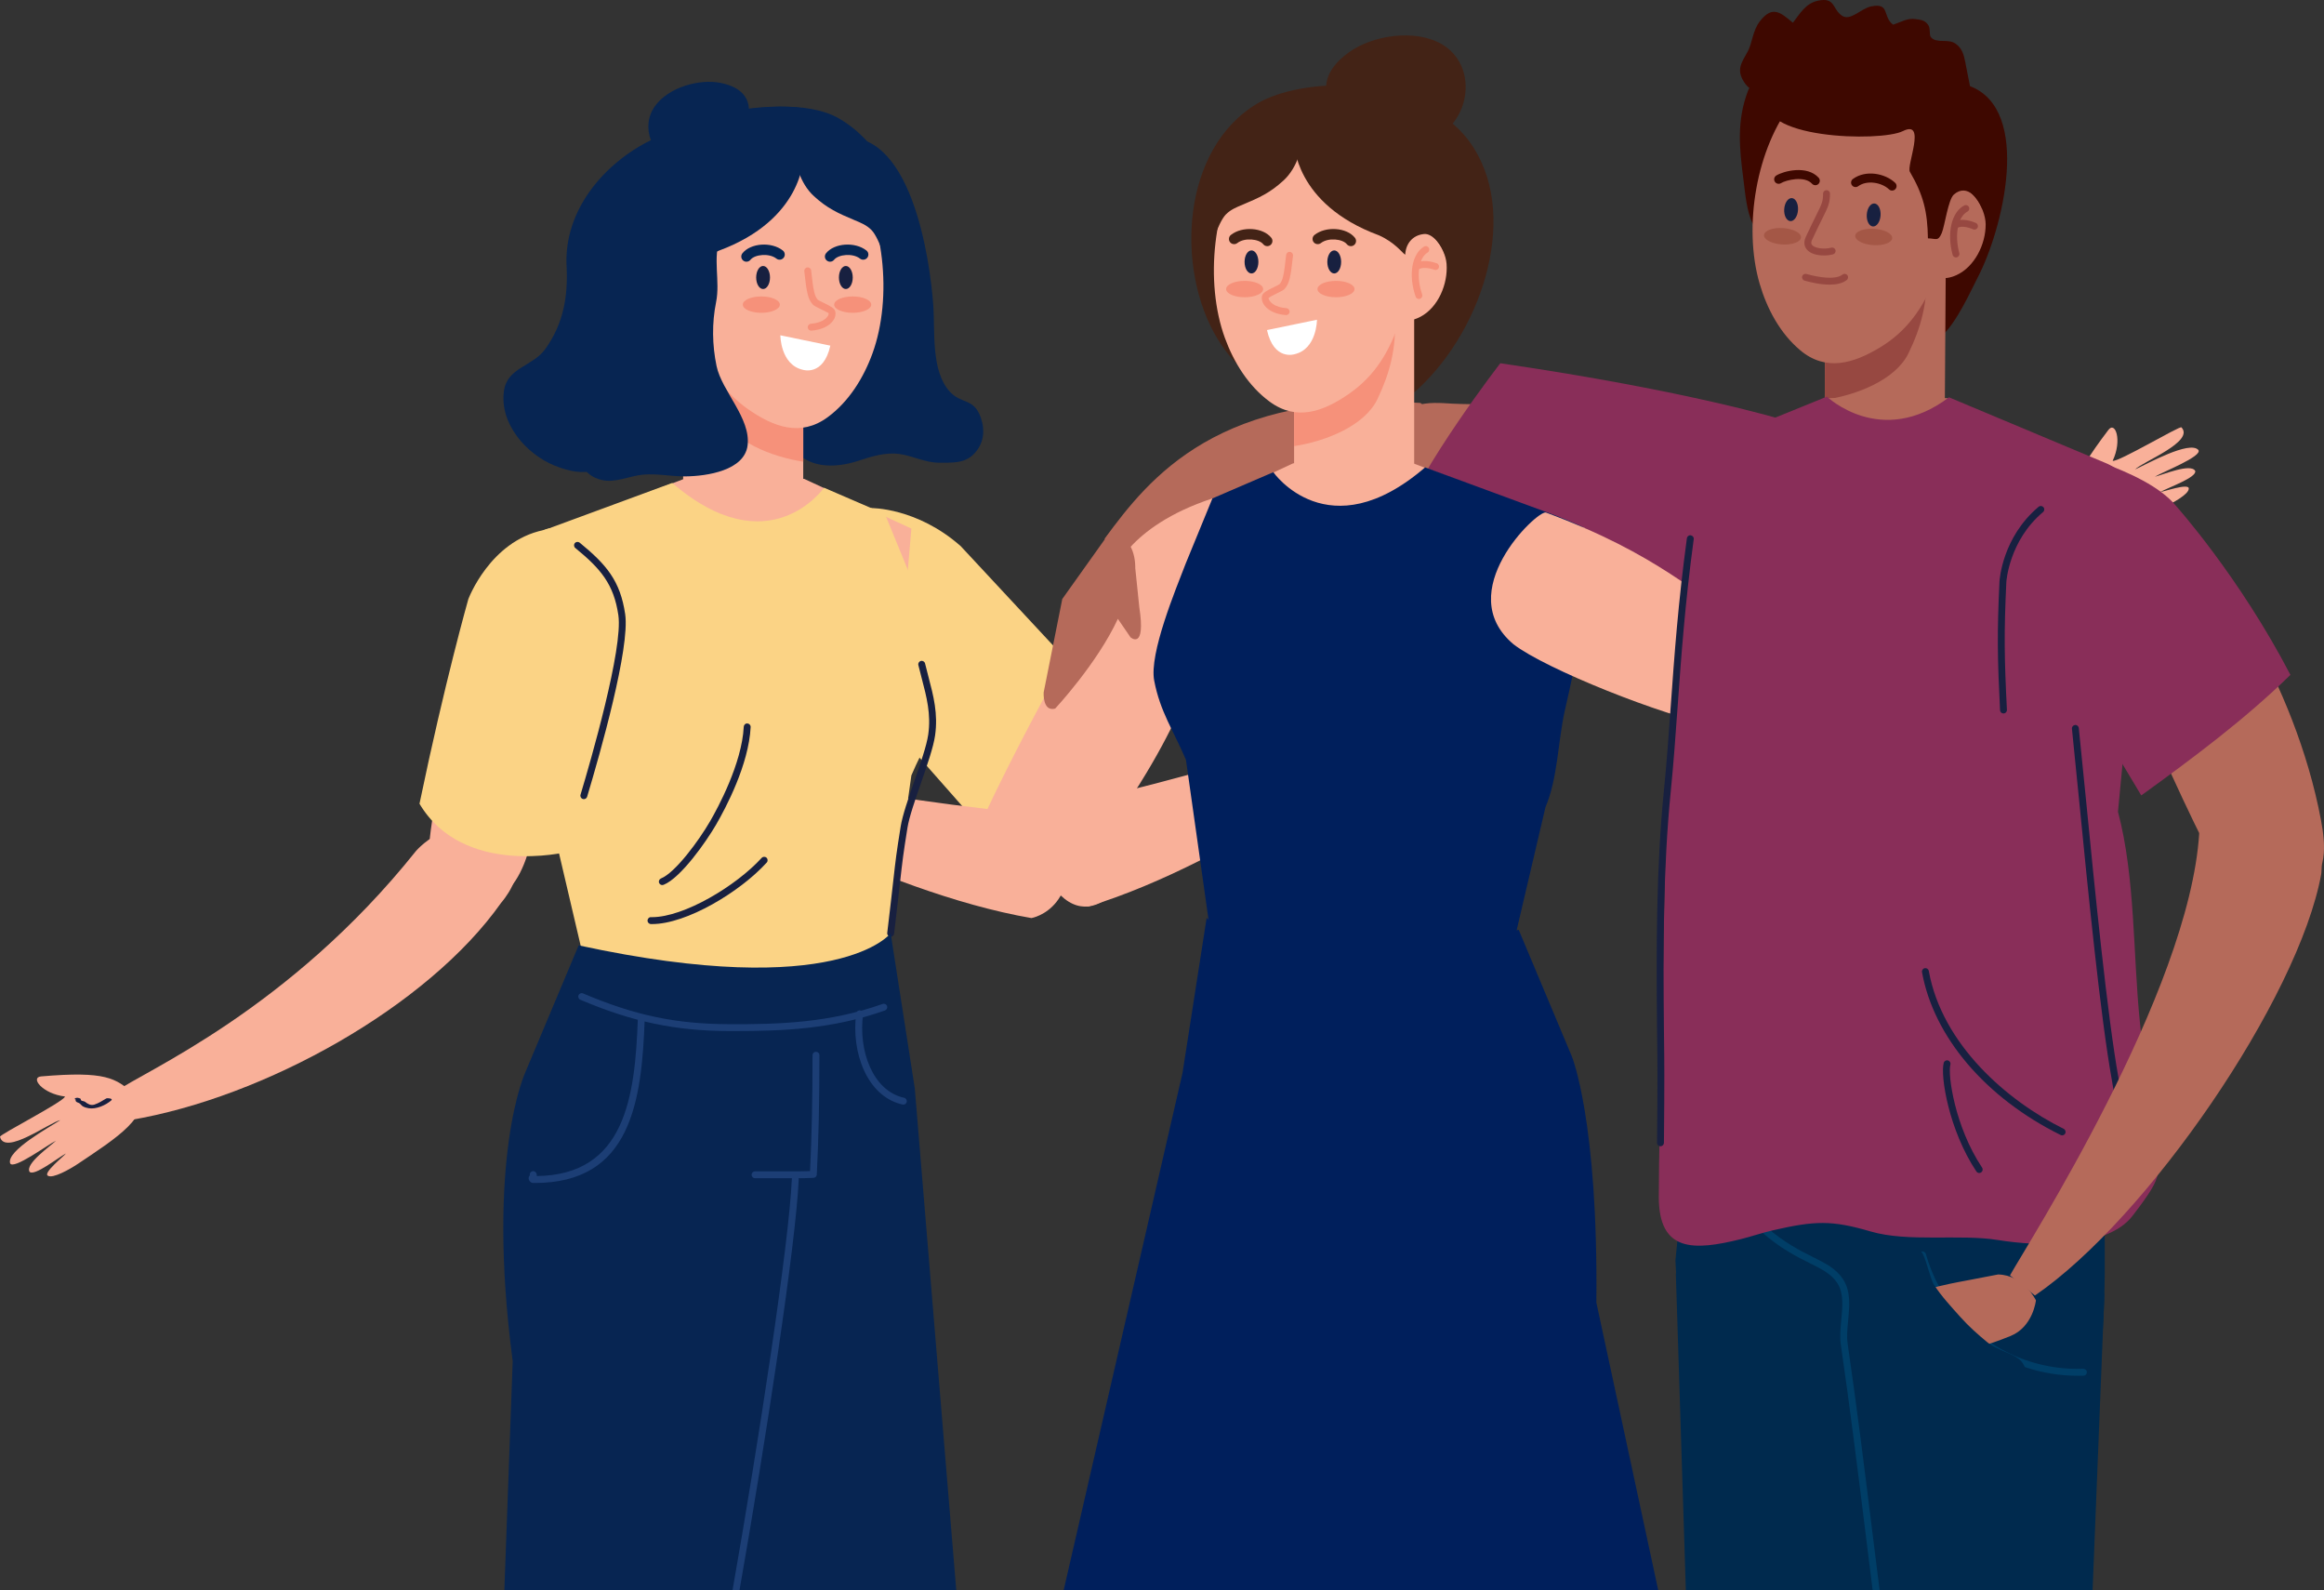 <?xml version="1.0" encoding="UTF-8"?>
<svg id="Layer_2" data-name="Layer 2" xmlns="http://www.w3.org/2000/svg" viewBox="0 0 2074.67 1419.13">
  <rect x="0" y="0" width="2074.67" height="1419.13" fill="#333333" stroke="none"/>
  <defs>
    <style>
      .cls-1 {
        fill: none;
      }

      .cls-2 {
        fill: #f9b099;
      }

      .cls-3 {
        fill: #003e67;
      }

      .cls-4 {
        fill: #002a4e;
      }

      .cls-5 {
        fill: #001f5c;
      }

      .cls-6 {
        fill: #f6917a;
      }

      .cls-7 {
        fill: #fbd385;
      }

      .cls-8 {
        fill: #fff;
      }

      .cls-9 {
        fill: #b56a5a;
      }

      .cls-10 {
        fill: #432316;
      }

      .cls-11 {
        fill: #072552;
      }

      .cls-12 {
        fill: #182040;
      }

      .cls-13 {
        fill: #1c3e75;
      }

      .cls-14 {
        fill: #a45746;
      }

      .cls-15 {
        fill: #974841;
      }

      .cls-16 {
        fill: #892e59;
      }

      .cls-17 {
        fill: #3e0800;
      }
    </style>
  </defs>
  <g id="Capa_1" data-name="Capa 1">
    <g>
      <g>
        <path class="cls-2" d="m971.27,809.13s-51.2-2.05-38.38-86.43c184.88-39.72,300.64-87.41,300.64-87.41l17.88,20.07s-147.98,113.64-280.14,153.77Z"/>
        <g>
          <path class="cls-2" d="m1317.42,550.79c14.38,10.29-28.49,36.7-33.54,44.68,9.36-6.71,42.94-34.83,52.2-27.65,5.05,4.76-28.29,25.61-33.71,30.76,6.32-2.88,29.3-18.25,34.47-11.83,2.54,5.37-20.75,18.95-27.12,24.25,2.1-.31,23.71-12.99,24.41-7.73,1.05,5.07-12.57,16.12-19.74,21.11-32.39,22.47-67.56,48.29-76.54,22.77-6.73-19.06-9.93-29.75,15.98-81.92,4.47-8.99,14.02,6.63,8.89,26.42,5.06.47,52.98-42.1,54.69-40.87Z"/>
          <path class="cls-12" d="m1262.09,603.86c.14-.47.27-.94.41-1.43.41-1.42-3.29-1.59-3.61-.47-.16.56-.28,1.12-.37,1.71-.1.68,1.15.94,1.57,1.02-.78-.12-.69,3.47-.58,3.85.99,3.38,1.66,5.13.02,8.71-2.21,4.82-6.93,7.64-10.87,10.81-2.06,1.67,3.42,2.31,4.53,1.71,5.2-2.76,11.82-8.58,12.95-14.66.7-3.79-1.32-6.27-1.55-9.91-.15-2.34-1.93-2.52-3.93-2.58.71.35,1.42.71,2.13,1.05-.06-.49-.11-.97-.23-1.47-.3-1.34-3.98-1.11-3.74,0,.11.5.22.99.34,1.47.2.9,2.67,1.11,2.93.19h0Z"/>
        </g>
        <path class="cls-2" d="m807.6,598.98c-42.18-80.99-.62-99.58-.62-99.58,44.32-28.29,91.04,37.94,91.04,37.94,0,0,80.88,127.84,124.98,219.38,0,0-36.99,79.92-76.17,42.39l-139.24-200.13Z"/>
        <path class="cls-7" d="m777.77,453.45s40.82-.56,79.92,34.03l136.42,146.61s8.58,75.05-86.62,140.34l-178.98-203s-23.53-90.52,49.25-117.97Z"/>
      </g>
      <g>
        <g>
          <path class="cls-9" d="m1238.9,379.62c21.95-26.17,44.85-19.18,65.72-19.06,126.63.74,247.38,55.32,277.93,83.06,8.05,3.13,42.58,64.64-31.46,75.4-37.49,3.88-270.13-74.43-298-76.1,0,0-36.98-17.74-14.19-63.3Z"/>
          <path class="cls-9" d="m1303.47,461.9c-137.3-29.7-164.69-57.34-293.4,41.49l-23.99-22.56c40.28-54.84,101.99-132.97,282.04-121.2,0,0,63.98,54.57,35.34,102.27Z"/>
          <path class="cls-16" d="m1249.78,468.15l230.48,74.76c118.89,26.94,149.2-54.64,149.2-54.64,15.42-71.13-36.71-113.28-36.71-113.28,0,0-83.79-26.02-253.4-50.79,0,0-71.48,92.33-89.57,143.97Z"/>
        </g>
        <g>
          <path class="cls-10" d="m1286.87,39.3c-24.1-13.76-61.75-7.73-82.78,7.46-44.7,32.26-7.18,69.02,32.93,78.12,19.04,4.31,40.78,4.26,55.76-10.17,21.95-21.14,21.55-59.73-5.92-75.4Z"/>
          <path class="cls-2" d="m920.77,819.38s50.55-8.38,27.4-90.52c-188.37-16.57-309.14-49.57-309.14-49.57l-15.27,22.12s160.89,94.47,297.01,117.97Z"/>
          <g>
            <path class="cls-2" d="m545.32,605.8c-12.98,11.99,32.81,32.9,38.82,40.21-10.12-5.51-46.94-29.27-55.22-21-4.43,5.35,31.24,21.91,37.25,26.35-6.61-2.06-31.33-14.48-35.66-7.46-1.86,5.62,22.94,16.22,29.9,20.7-2.13-.03-25.13-9.95-25.16-4.65-.42,5.16,14.45,14.44,22.19,18.52,34.92,18.28,72.99,39.56,78.77,13.12,4.33-19.74,6.16-30.76-25.98-79.33-5.55-8.36-13.08,8.32-5.55,27.32-4.98,1.11-57.79-35.22-59.35-33.8Z"/>
            <path class="cls-12" d="m609.69,651.28c.05-.5.11-.97.16-1.47.13-1.21-3.59-1.33-3.74,0-.06.5-.06.97-.05,1.47.52-.34,1.05-.68,1.57-1.02-1.92.24-3.15.61-3.15,2.7,0,1.93.49,3.1-.67,4.85-.62.93-.27,2.99,0,3.97,1.82,6.53,8.76,11.88,14.91,14.21,1.38.53,7.04-.16,4.07-1.99-4.56-2.83-9.02-5.07-12.11-9.67-1.41-2.11-2.13-4.88-.82-7.17.42-.71-.57-4.98-.57-4.98.59-.15,1.16-.52.97-1.18-.13-.49-.27-.97-.46-1.43-.46-1.12-4.15-.84-3.61.49.19.47.39.94.58,1.42.33.81,2.82.78,2.93-.19h0Z"/>
          </g>
          <path class="cls-10" d="m1117.64,336.45c44.67,32.44,91.22,52.83,130.98,24.76,64.61-45.59,104.96-148.02,74.04-216.04-17.32-38.07-46.54-51.34-86.43-63.9-30.24-9.52-84.76-5.94-113.27,10.81-68.56,40.25-73.86,148.18-36.07,210.3,8.01,13.15,18.24,24.99,30.74,34.08Z"/>
          <path class="cls-2" d="m1395.46,1419.13c-1.32-130.22,1.59-193.8-1.7-248.67l-204.84.52s16.29,91.1,47.95,248.15h158.59Z"/>
          <path class="cls-2" d="m940.22,804.47c-34.98,41.48-78.63-37.66-78.63-37.66,38.42-94.09,131.54-253.72,131.54-253.72,0,0,12.31-42.89,89.2-68.25,0,0,21.76,67.93-15.39,151.34,0,0-17.58,78.82-126.72,208.3Z"/>
          <path class="cls-2" d="m1224.33,1419.13c26.16-89.02,51.86-178.84,65.32-244.55h-225.79c-3.15,32.51-5.75,117.57-11.61,244.55h172.09Z"/>
          <polygon class="cls-2" points="1262.01 413.68 1414.63 471.26 1320.73 891.76 1095.95 891.76 1058.72 457.89 1154.47 413.49 1262.01 413.68"/>
          <path class="cls-5" d="m1058.72,502.37c-9.26,24.03-32.97,80.93-28.35,105.1,5.36,27.99,17.14,44.35,28.35,70.67l27.2,192.48h258.55l35.2-150.25c10.83-25.08,11.25-59.02,17.08-85.34,3.38-15.32,6.19-26.54,8.09-38.14,5.05-20.17,10.4-41.26,9.99-59.77,3.88-8.33,8.23-16.6,10.18-24.3,4.13-16.4,1.82-36.14-14.36-43.54-14.38-6.58-28.54-11.62-43.41-17.12-24.23-8.95-70.82-26.1-95.03-35.02-86.59,74.52-135.51,4.28-135.51,4.28l-54.36,23.43-23.61,57.53Z"/>
          <path class="cls-2" d="m1602.05,620.18c7.45-23.9-9.28-41.43-38.58-59.07-49.15-29.56-82.62-66.35-183.51-103.73-8.22-1.55-84.25,70.98-28.88,117.6,28.83,22.32,134.11,64.08,179.67,72.51,0,0,59.29,20.55,71.3-27.32Z"/>
          <g>
            <path class="cls-2" d="m1291.38,235.57c1.3,17.87-7.48,38.69-23.13,47.04-21.23,11.31-30.78-8.21-31.91-27.78-.91-15.79,4.46-43.38,22.01-50,16.57-6.27,31.98,16.09,33.03,30.74Z"/>
            <polygon class="cls-2" points="1155.25 415.61 1262.45 415.6 1262.45 282.29 1155.25 282.29 1155.25 415.61"/>
            <path class="cls-6" d="m1229.72,356.1c10.77-22.57,17.19-45.4,15.4-73.81h-89.87v115.88c28.22-4.32,63-18.03,74.47-42.07Z"/>
            <path class="cls-2" d="m1249.42,286.72c-8.75,26.35-21.52,48.3-44.92,64.6-22.88,15.95-46.96,24.82-70.97,7.22-19.09-13.98-32.16-35.25-40.08-56.99-18.2-50.01-10.63-121.16,19.37-164.05,32.93-47.09,102.17-41.03,131.61,7.68,23.98,39.69,19.13,99.01,4.99,141.53Z"/>
            <g>
              <path class="cls-6" d="m1266.67,266.85c-1.28,0-2.48-.8-2.92-2.08-6.62-19.29-3.48-38.07,7.48-44.69,1.45-.88,3.35-.41,4.24,1.05.88,1.46.41,3.36-1.05,4.25-8.2,4.95-10.33,21.38-4.83,37.39.55,1.61-.31,3.36-1.92,3.92-.33.12-.67.16-1,.16Z"/>
              <path class="cls-6" d="m1264.62,241.02c-.97,0-1.92-.46-2.51-1.31-.99-1.39-.66-3.32.73-4.3,6.55-4.66,16.77-1.5,19.75-.43,1.6.58,2.43,2.34,1.85,3.95-.58,1.61-2.35,2.43-3.95,1.86-4.79-1.74-11.01-2.51-14.08-.34-.54.38-1.17.58-1.78.58Z"/>
            </g>
            <g>
              <path class="cls-12" d="m1123.39,233.77c0,5.69-2.76,10.29-6.17,10.29s-6.17-4.6-6.17-10.29,2.75-10.28,6.17-10.28,6.17,4.6,6.17,10.28Z"/>
              <path class="cls-12" d="m1197.26,233.77c0,5.69-2.76,10.29-6.17,10.29s-6.17-4.6-6.17-10.29,2.75-10.28,6.17-10.28,6.17,4.6,6.17,10.28Z"/>
              <path class="cls-6" d="m1148.16,281.22h-.24c-8.67-.68-15.71-3.91-19.3-8.88-1.93-2.67-2.63-5.6-1.98-8.29.72-2.83,4.29-4.69,10.54-7.74,1.81-.87,4.55-2.2,5.13-2.73,2.68-3.11,3.86-7.14,5.85-26.05.18-1.7,1.68-2.92,3.39-2.74,1.7.18,2.93,1.7,2.74,3.39-2.06,19.61-3.38,24.86-7.39,29.52-1.07,1.24-3.14,2.29-7.03,4.17-2.34,1.13-6.7,3.26-7.49,4.23.03.29.39,1.46,1.22,2.62.94,1.28,4.75,5.56,14.78,6.33,1.7.13,2.97,1.62,2.84,3.32-.13,1.62-1.48,2.85-3.07,2.85Z"/>
              <path class="cls-6" d="m1209.2,257.99c.01,4.04-7.4,7.31-16.54,7.31s-16.54-3.27-16.54-7.31,7.42-7.31,16.54-7.31c9.14.01,16.54,3.27,16.54,7.31Z"/>
              <path class="cls-6" d="m1127.64,257.99c0,4.04-7.39,7.31-16.53,7.31s-16.54-3.27-16.55-7.31c0-4.04,7.42-7.31,16.55-7.31s16.54,3.27,16.53,7.31Z"/>
              <path class="cls-10" d="m1205.95,219.69c-1.36,0-2.71-.59-3.61-1.74-3.8-4.76-16.65-6.1-23.14-1.02-2.01,1.56-4.9,1.22-6.48-.78-1.57-2.01-1.23-4.91.78-6.49,10.17-7.99,28.71-6.68,36.06,2.54,1.59,1.99,1.26,4.9-.73,6.49-.85.68-1.87,1-2.88,1Z"/>
              <path class="cls-10" d="m1131.3,219.69c-1.35,0-2.7-.59-3.61-1.74-3.8-4.76-16.64-6.1-23.13-1.02-2.01,1.56-4.91,1.22-6.49-.78-1.57-2.01-1.22-4.91.78-6.49,10.17-7.99,28.71-6.68,36.06,2.54,1.59,1.99,1.26,4.9-.73,6.49-.85.68-1.87,1-2.88,1Z"/>
            </g>
            <path class="cls-10" d="m1230.75,209.91c14.68,6.44,21.28,16.13,23.72,17.4.72.38,0,0,0,0,.39-9.2,6.03-17.41,16.84-18.46,7.75-.75,15.89,10.57,18.58,18.27.02-8.27-.87-20.1-1.28-28.9-.41-8.33-1.42-17.27-2.96-25.76-3.58-19.77-5.82-30.61-16.44-48.73-11.42-19.51-28.31-34.15-51.29-38.48-27.73-5.23-72.69-8.15-94.9,10-11.4,9.32,28.21-5.59,32.22,31.79,0,0,0,54.97,75.5,82.88Z"/>
          </g>
          <path class="cls-12" d="m1203.27,894.53c-40.1,0-87.01-1.55-118.07-23.16-1.4-.97-1.74-2.89-.77-4.28.97-1.4,2.89-1.75,4.29-.78,32.11,22.35,83.4,22.19,124.62,22.04h9.05c45.31-.01,73.63-7.77,116.08-20.41,1.64-.47,3.35.46,3.83,2.08.49,1.62-.44,3.33-2.07,3.82-42.98,12.8-71.67,20.64-117.84,20.64l-9.03.02c-3.3.01-6.67.03-10.09.03Z"/>
          <path class="cls-8" d="m1131.05,294.59l44.63-9.23s0,26.16-20,30.77c0,0-18.47,6.16-24.62-21.54Z"/>
          <path class="cls-5" d="m1480.29,1419.13l-55.2-256.62c1.71-162.57-21.9-219.72-21.9-219.72l-47.43-112.94c-232.35,50.28-278.55-10.76-278.55-10.76l-21.55,138.5-106.09,461.55h530.72Z"/>
          <path class="cls-2" d="m1526.26,629.45c-21.88-64.42,43.13-74.21,43.13-74.21,181-20.04,260.47-96.84,288.27-107.8l14.88,24.42c-80.82,90.37-196.6,170.82-309.74,176.57,0,0-29.22,1.53-36.54-18.98Z"/>
          <g>
            <path class="cls-2" d="m1947.39,381.4c12.19,12.8-34.86,30.68-41.34,37.58,10.46-4.82,48.73-26.14,56.47-17.37,4.08,5.65-32.59,19.86-38.87,23.89,6.73-1.62,32.2-12.41,36.06-5.15,1.5,5.75-23.94,14.71-31.18,18.74,2.12.09,25.71-8.32,25.42-3.01.08,5.18-15.36,13.48-23.36,17.03-36.02,16-75.4,34.77-79.44,8.01-3.05-19.98-4.15-31.1,31.07-77.45,6.08-8.01,12.52,9.13,3.78,27.62,4.88,1.42,59.94-31.42,61.39-29.89Z"/>
            <path class="cls-12" d="m1883.14,422.9c.23-.47.45-.94.68-1.4.6-1.25-3.07-1.61-3.61-.49-.22.46-.41.93-.57,1.42-.24.68.43,1,.98,1.18-.26-.09-1.03,4.47-1.03,4.69,0,.81.69,1.39.69,2.32,0,1.78-.86,3.41-1.75,4.88-2.85,4.67-8.37,6.63-12.93,9.07-2.86,1.53,2.18,2.62,3.49,2.23,6.26-1.9,13.23-6.49,16.01-12.55,1.47-3.18-.46-5.63.07-8.68.48-2.74-.34-3.41-2.92-3.86.52.34,1.05.68,1.57,1.02.04-.49.07-.97.05-1.46-.06-1.31-3.8-1.25-3.74,0,.02.49.04.97.07,1.46.04,1,2.56.96,2.93.19h0Z"/>
          </g>
          <path class="cls-10" d="m1145.67,161.21c-11.94,10.91-21.31,15.16-36.17,21.37-5.66,2.36-10.83,4.42-15.19,8.86-3.7,3.79-7.32,12.31-10.64,20.63-4.85,12.15-6.47-31.01-6.48-37.55-.03-26.97,15.49-54.48,34.59-71.95,7.29-6.66,19.48-10.5,29.29-10.59,6-.06,17.65-.55,22.28,4.04,4.71,4.67,1.77,12.27,1.2,18.5-1.5,16.43-6.17,35.11-18.87,46.7Z"/>
        </g>
        <g>
          <g>
            <polygon class="cls-4" points="1674.32 1419.13 1674.44 1416.14 1749.24 1136.4 1496.04 1136.4 1504.98 1419.13 1674.32 1419.13"/>
            <path class="cls-4" d="m1884.87,941.2h-370.89l-18.3,183.79,5.24,100.19,371.02-1.5c9.75-30.3,7.17-151.01,5.34-160.16l7.59-122.32Z"/>
            <path class="cls-4" d="m1677.45,1419.13h190.64l10.49-262.91c-24.62-166.2-236.88-89.04-236.88-89.04l1.11,76.38,34.65,275.58Z"/>
            <path class="cls-3" d="m1615.52,1127.33c11.27,5.63,19.42,9.72,24.72,17.88,5.81,8.99,4.64,21.08,3.5,32.78-.71,7.36-1.45,14.97-.45,21.82,8.24,56.56,15.26,113.19,22.69,173.15,1.89,15.26,3.8,30.66,5.75,46.17h6.2c-1.97-15.76-3.92-31.42-5.84-46.92-7.43-60-14.46-116.64-22.71-173.28-.89-6.13-.22-13.03.49-20.33,1.23-12.75,2.51-25.94-4.46-36.73-6.21-9.58-15.44-14.2-27.13-20.04-11.3-5.66-25.37-12.69-41.57-26.86-1.28-1.12-3.22-1-4.34.28-1.12,1.28-.99,3.23.29,4.35,16.79,14.7,31.25,21.93,42.86,27.73Z"/>
            <path class="cls-3" d="m1626.15,1018.58c-22.23,0-51.09-.85-99.94-3.73-1.7-.1-2.99-1.56-2.89-3.26.1-1.7,1.53-3.01,3.25-2.89,81.76,4.81,107.33,3.97,139.69,2.89,9.1-.3,18.78-.62,30.39-.84,6.14-.12,14.2.02,23.85.15,34.95.5,93.47,1.34,156.3-8.32,1.68-.25,3.25.88,3.51,2.56.26,1.68-.89,3.26-2.57,3.51-63.35,9.75-122.19,8.89-157.33,8.39-9.58-.13-17.56-.26-23.64-.13-11.59.22-21.23.53-30.31.84-13.16.43-25.21.83-40.31.83Z"/>
            <path class="cls-3" d="m1854.85,1227.86c-65.69,0-123.45-43.36-141.54-106.97-.47-1.64.48-3.35,2.12-3.8,1.63-.49,3.34.47,3.8,2.11,17.79,62.55,75.53,104.73,140.58,102.42,1.76.13,3.12,1.28,3.18,2.98.06,1.7-1.27,3.13-2.97,3.19-1.73.06-3.45.09-5.16.09Z"/>
          </g>
          <path class="cls-17" d="m1760.44,257.8c1.93-3.94,3.59-7.34,4.94-9.88,22.46-42.69,49.12-149.89-6.89-171.1-67.15-25.43-69.62,75.46-74.78,103.27-5.98,32.14-10.45,66.85,2.86,97.82,5.02,11.68,17.97,29.64,32.78,29.11,16.39-.59,31.86-30.57,41.09-49.22Z"/>
          <path class="cls-17" d="m1609.1,98.75c-30.76,11.1-27.53,40.22-33.76,67.97-2.56,11.4-7.53,22.25-10.63,33.26-5.67-12.49-6.6-26.55-8.35-39.99-3.62-27.81-6.12-52.18,4.14-79.06,6.52-17.1,60.76-35.48,78.78-38.38,25.67-4.17,15.77,17.04,6.34,42.63l-36.52,13.57Z"/>
          <path class="cls-9" d="m1772.63,200.15c.12,17.9-9.98,38.13-26.13,45.43-21.93,9.92-30.19-10.19-30.06-29.78.11-15.81,7.25-42.98,25.21-48.48,16.93-5.16,30.88,18.14,30.98,32.84Z"/>
          <polygon class="cls-9" points="1736.99 241.67 1629.78 240.92 1628.87 374.24 1736.07 374.98 1736.99 241.67"/>
          <path class="cls-15" d="m1703.75,315.25c10.93-22.5,17.49-45.28,15.91-73.71l-89.88-.62-.79,115.88c28.25-4.13,63.12-17.6,74.76-41.55Z"/>
          <path class="cls-9" d="m1727.44,248.47c-10.44,25.73-24.6,46.8-49,61.54-23.88,14.45-48.49,21.75-71.3,2.64-18.15-15.2-29.81-37.27-36.29-59.48-14.94-51.09-2.79-121.58,29.93-162.44,35.92-44.87,104.62-34.35,130.85,16.18,21.36,41.15,12.68,100.04-4.19,141.56Z"/>
          <g>
            <path class="cls-15" d="m1746.13,229.77c-1.36,0-2.6-.9-2.98-2.27-5.34-19.67-.99-38.23,10.36-44.13,1.52-.78,3.37-.19,4.16,1.33.78,1.5.2,3.38-1.32,4.16-8.5,4.42-11.69,20.69-7.25,37.02.45,1.64-.52,3.33-2.17,3.77-.27.09-.54.12-.81.12Z"/>
            <path class="cls-15" d="m1762.65,204.9c-.41,0-.83-.09-1.23-.26-4.68-2.03-10.84-3.21-14.04-1.24-1.46.89-3.36.43-4.25-1.02-.89-1.45-.44-3.35,1.01-4.25,6.84-4.2,16.84-.41,19.74.84,1.56.69,2.28,2.51,1.6,4.07-.51,1.16-1.64,1.86-2.83,1.86Z"/>
          </g>
          <g>
            <path class="cls-12" d="m1605.11,187.47c-.37,5.68-3.42,10.1-6.82,9.86-3.41-.22-5.86-4.98-5.5-10.65.37-5.68,3.41-10.09,6.83-9.88,3.41.24,5.86,5,5.49,10.66Z"/>
            <path class="cls-12" d="m1678.82,192.26c-.37,5.68-3.42,10.08-6.83,9.86-3.41-.22-5.86-4.98-5.49-10.66.36-5.68,3.41-10.1,6.82-9.86,3.41.22,5.86,5,5.5,10.66Z"/>
            <path class="cls-14" d="m1689.2,212.55c-.26,4.04-7.86,6.83-16.98,6.22-9.12-.59-16.3-4.33-16.03-8.37.26-4.01,7.86-6.8,16.99-6.21,9.11.59,16.29,4.33,16.03,8.36Z"/>
            <path class="cls-14" d="m1607.77,211.92c-.26,4.03-7.86,6.83-16.98,6.24-9.12-.59-16.3-4.35-16.04-8.36.27-4.04,7.87-6.83,16.99-6.24,9.12.59,16.29,4.33,16.03,8.36Z"/>
            <path class="cls-15" d="m1628.13,228c-5.71,0-11.84-1.4-15.14-5.31-1.48-1.76-3.57-5.54-.9-11.31,3.99-8.6,6.99-14.64,9.24-19.18,5.18-10.42,6.12-12.31,6.17-19.43.01-1.7,1.39-3.05,3.09-3.05h.02c1.7,0,3.07,1.4,3.06,3.1-.06,8.55-1.49,11.43-6.81,22.13-2.24,4.51-5.21,10.5-9.17,19.04-1.41,3.04-.37,4.28.02,4.73,2.45,2.9,10.74,4.01,17.06,2.32,1.64-.46,3.34.52,3.79,2.17.45,1.64-.52,3.33-2.17,3.79-2.31.62-5.23,1.02-8.26,1.02Z"/>
            <path class="cls-17" d="m1620.58,165.29c-1.08,0-2.17-.44-2.96-1.31-6.74-7.39-23.21-3.3-27.69-.53-1.88,1.15-4.35.58-5.51-1.31-1.16-1.89-.57-4.35,1.3-5.51,6.57-4.04,27.45-9.41,37.81,1.98,1.49,1.64,1.37,4.16-.26,5.65-.77.69-1.73,1.05-2.69,1.05Z"/>
            <path class="cls-17" d="m1689.1,170.09c-.99,0-1.98-.37-2.75-1.11-6.43-6.09-19.56-8.57-27.51-2.79-1.78,1.3-4.28.91-5.59-.87-1.31-1.78-.91-4.29.88-5.6,11.53-8.4,28.81-5,37.72,3.45,1.6,1.52,1.67,4.05.15,5.66-.79.83-1.84,1.25-2.9,1.25Z"/>
          </g>
          <polygon class="cls-9" points="1582.83 391.34 1631.02 355.37 1738.17 355.37 1796.03 391.34 1582.83 391.34"/>
          <path class="cls-16" d="m1486.73,752.51c-1.24,66.19-2.48,132.41-3.71,198.61-.72,39-2.17,78.06-2.19,117.07,0,49.36,30.94,48.2,72.99,37.8,9.75-2.42,19.28-5.75,29.06-7.98,37.31-8.55,52.37-9.11,86.89,1.02,33.74,9.92,79.62,2.12,113.89,7.7,36.4,5.91,97.66,7.55,120.04-21.54,30.78-40.02,23.78-37.67,17.22-69.92-3.09-15.2-3.3-31.63-4.91-47.05-4.73-45.46-.91-10.06-5.65-55.53-6.27-60.13-4-129.65-19.61-188.2l23.45-246.23c8.21-49.25-34.97-65.23-34.97-65.23l-139.32-58.43c-60.65,45.69-108.99-.63-108.99-.63l-77.33,31.45s-36.94,20.01-44.63,83.1l-22.23,284"/>
          <path class="cls-17" d="m1769.4,186.64c-1.81-6.71-.03-16.37-.28-23.31-.61-17.74-2.03-35.49-4.62-53.05-2.68-18.3-6.55-36.74-10.06-54.79-1.29-6.58-2.78-12.37-8.73-16.56-6.67-4.69-16.76.18-21.9-5.65-1.82-2.06-.29-8.04-2.47-11.03-3.11-4.29-6.32-4.48-11.07-5.19-7.64-1.14-12.81,2.52-20.23,4.98-9.76-7.12-2.48-19.91-19.78-16.29-9.14,1.92-18.35,13.39-25.91,8.26-8.67-5.88-5.79-16.66-21.28-13.42-11.29,2.37-16.3,11.77-22.52,19.71-10.92-9.08-18.24-15.9-29.58-1.18-6.29,8.14-6.83,19.52-10.52,26.41-5.36,10.03-11,16.34-3.3,27.99,5.72,8.66,13.54,9.07,21.64,12.55-13.61,37.86,99.9,40.92,119.92,30.95,21.6-10.78,2.76,31.3,6.35,36.45,12.12,20.76,15.63,35.64,16.03,59.27,7.31.06,8.93,3.16,12.36-4.78,2.57-5.97,5.71-29.83,10.77-34.3,12.13-10.69,23.05,5.04,25.19,12.98Z"/>
          <path class="cls-12" d="m1482.34,1023.04h-.03c-1.7-.01-3.07-1.4-3.04-3.1.56-56.58.33-74.62.12-90.55l-.12-10.48c-.72-72.87-.78-144,6.12-213.21,2.52-25.27,4.28-49.79,6.13-75.76,3.23-45.18,6.58-91.89,14.39-149.54.23-1.68,1.77-2.9,3.47-2.64,1.68.24,2.87,1.78,2.64,3.47-7.79,57.46-11.13,104.08-14.35,149.16-1.87,26.01-3.62,50.57-6.15,75.93-6.87,68.9-6.8,139.84-6.09,212.51l.12,10.47c.21,15.95.44,34.05-.12,90.69-.02,1.68-1.39,3.04-3.08,3.04Z"/>
          <path class="cls-12" d="m1840.91,1013.3c-.46,0-.92-.1-1.36-.32-67.04-33.21-113.3-87.54-123.74-145.32-.3-1.67.81-3.27,2.48-3.57,1.7-.27,3.27.81,3.58,2.48,11.88,65.79,69.99,115.92,120.41,140.9,1.52.77,2.15,2.61,1.39,4.13-.54,1.09-1.63,1.71-2.76,1.71Z"/>
          <path class="cls-12" d="m1766.89,1046.89c-1,0-1.97-.49-2.56-1.37-24.62-36.94-32.32-85.46-29.13-96.93.46-1.64,2.16-2.61,3.79-2.14,1.64.46,2.6,2.15,2.14,3.79-2.41,8.67,3.79,55.06,28.32,91.86.94,1.42.56,3.33-.85,4.28-.53.34-1.12.52-1.71.52Z"/>
          <path class="cls-12" d="m1898.35,1078.19c-1.52,0-2.84-1.14-3.05-2.67-3.67-27.93-4.15-43.72-4.57-57.64-.46-15.3-.86-28.52-5.4-53.68-10.24-56.68-21.34-169.42-29.45-251.72-2.36-23.99-4.47-45.38-6.22-62.05-.18-1.69,1.04-3.2,2.74-3.38,1.66-.21,3.21,1.05,3.38,2.73,1.75,16.68,3.87,38.09,6.23,62.07,8.1,82.22,19.19,194.82,29.39,251.25,4.62,25.61,5.02,39.04,5.49,54.58.42,13.79.89,29.4,4.52,57.02.22,1.68-.96,3.23-2.65,3.45-.14.03-.27.03-.41.03Z"/>
          <path class="cls-9" d="m2055.41,791.85c23.6-10.14,20.44-39.28,16.59-59.8-23.37-124.46-98.67-233.51-131.44-258.59-4.5-7.37-71.2-30.34-68.55,44.44,2.85,37.04,86.17,223.26,116.85,274.1,0,0,17.72,24.98,66.54-.15Z"/>
          <path class="cls-16" d="m2044.7,602.32c-45.84-88.1-101.99-150.63-101.99-150.63-27.8-34.27-113.39-52.37-113.39-52.37,0,0-42.8,88.39,9.84,189.75l72.38,120.85c46.12-33.34,92.44-67.77,133.15-107.59Z"/>
          <path class="cls-12" d="m1788.54,636.77c-1.63,0-2.99-1.28-3.07-2.92-2.33-46.58-2.71-68.47-.52-114.68.09-1.64,2.51-39.63,34.95-66.85,1.31-1.11,3.25-.91,4.33.38,1.1,1.3.93,3.24-.38,4.33-30.43,25.52-32.74,62.07-32.76,62.44-2.18,45.93-1.81,67.72.52,114.06.09,1.7-1.22,3.14-2.92,3.23h-.15Z"/>
          <g>
            <path class="cls-9" d="m2057.39,733.82c-61.02-30.02-94.12,9.81-94.12,9.81-8.72,141.84-154.46,368.53-168.94,394.67l22.3,17.93c100.09-68.43,235.22-264.69,255.58-376.14,0,0,4.57-36.33-14.82-46.27Z"/>
            <g>
              <path class="cls-9" d="m1817.5,1160.55s-10.66-22.53-33.71-23.09l-25.43,4.88c-29.89,5.46-34.02,7.56-34.02,7.56-10.48,4.19-14.31,20.52-14.31,20.52l-3.45,16.74c-2.51,13.45.12,12.81.12,12.81,5.79,6.74,8.92,2.88,8.92,2.88-1.8,5.06,2.18,6.63,2.18,6.63,5.19,4.32,9.65,1.68,9.65,1.68-.71,3.24,3.51,5.76,3.51,5.76,10.02,5.18,12.78-2.18,12.78-2.18-3.74,7.61,5.8,8.79,5.8,8.79,7.95,1.08,9.58-4.26,9.58-4.26l13.29-18.92c7.75-1.99,22.36-7.95,22.36-7.95,20.26-8.17,22.74-31.86,22.74-31.86"/>
              <line class="cls-9" x1="1742.29" y1="1217.17" x2="1748.92" y2="1198.54"/>
              <line class="cls-9" x1="1727.93" y1="1211.04" x2="1734.56" y2="1192.42"/>
              <line class="cls-9" x1="1715.02" y1="1204.55" x2="1721.65" y2="1185.93"/>
            </g>
          </g>
          <path class="cls-15" d="m1633.27,254.03c-8.49,0-17.46-2.2-22.3-3.57-1.64-.47-2.58-2.18-2.12-3.82.47-1.65,2.17-2.58,3.82-2.12,11.66,3.35,26.23,5.25,32.11.56,1.33-1.08,3.28-.84,4.34.49,1.06,1.33.84,3.27-.49,4.33-3.86,3.08-9.49,4.13-15.36,4.13Z"/>
          <path class="cls-4" d="m1750.2,1175.58c7.14,8.02,15.22,15.23,23.85,22.34,8.29,6.81,21.36,9.55,28.17,14.94,16.45,12.98,1.57,51.87-2.81,69.33-2.6,10.35-1.07,25.89-11.46,32.01-9.14,5.38-24.26-1.53-33.52-3.97-42.42-11.18-87.56-45.37-93.84-91.18-3.51-25.6.48-42.2,10.74-64.52,5.21-11.34,26.25-49.92,43.76-37.3,3.55,2.57,7.84,23.86,11.37,29.33,6.76,10.5,15.46,19.73,23.74,29.03Z"/>
          <path class="cls-1" d="m1719.03,1122.13c7.76,9.05,7.14,23.61,13.47,33.85,6.31,10.19,18.71,16.31,27.7,25.01,18.28,17.68,38.31,24.09,60.22,33.82-9.35,21.47-11.47,43.3-15.11,67.46-3.32,21.98-3.85,58.61-32.41,61.47-50.7,5.1-93.16-69.61-103.06-109.27-6.96-27.79-5.65-40.8,8.07-65.75,12.02-21.84,18.14-36.27,39.59-49.68l1.54,3.08Z"/>
        </g>
        <path class="cls-9" d="m1013.46,506.93s1.41-30.45-23.75-30.45l-41.4,58.12-16.62,83.38s-1.14,17.47,10.28,14.43c0,0,37.49-40.15,55.96-80.09l11.29,16.47s13.87,12.22,7.84-26.91l-3.61-34.96Z"/>
        <g>
          <g>
            <path class="cls-2" d="m457.26,762.51c-42.79-52.89-85.78-3.14-85.78-3.14-113.54,142.34-243.61,196.97-267.72,214.61l12.7,25.64c119.56-20.1,265.61-101.21,330.87-193.82,0,0,23.35-26.14,9.93-43.29Z"/>
            <g>
              <path class="cls-2" d="m0,1014.61c4.32,17.13,44.57-13.09,53.86-14.89-9.67,6.27-48.14,27.25-44.83,38.48,2.59,6.44,34.18-16.96,40.95-20.11-4.98,4.82-27.71,20.58-23.6,27.73,4.06,4.32,25.21-12.39,32.48-16.37-1.06,1.86-20.76,17.33-16.1,19.89,4.32,2.83,19.59-5.79,26.86-10.66,32.76-21.91,69.64-45.19,49.17-62.9-15.27-13.24-24.07-20.11-82.09-15.08-10,.87,1.04,15.47,21.34,17.94-1.4,4.88-58.56,33.91-58.04,35.96Z"/>
              <path class="cls-12" d="m71.04,980.6c-.38-.22-.75-.43-1.13-.65-1.02-.59-4.46.29-2.64,1.3,1.12.62-.08.25.22,1.16.41,1.25,1.85,1.55,2.96,2.02,1.44.61,2.17,2.27,3.55,2.99,1.68.9,3.27,1.36,5.15,1.68,6.66,1.11,15.24-2.68,20.17-6.97,1.99-1.72-3.4-2.37-4.53-1.71-3.46,2.05-6.65,4.17-10.53,5.43-3.21,1.05-5.86-.53-8.31-2.45-1.12-.87-4.13-.57-3.84-2.28.08-.49-.73-.8-1.05-.9-.5-.16-1.01-.3-1.52-.41-1.3-.29-4.24,1.06-1.89,1.59.53.12,1.06.24,1.58.35.63.15,3.3-.28,1.81-1.15h0Z"/>
            </g>
          </g>
          <polygon class="cls-2" points="610.31 427.56 457.69 485.15 551.59 905.65 776.36 905.65 813.6 471.77 717.85 427.36 610.31 427.56"/>
          <path class="cls-11" d="m505.8,237.44c1.32,26.85-2.61,51.06-18.9,73.9-11.36,15.92-34.11,16.41-37.04,37.67-4.01,29.08,19.94,56.28,45.15,66.5,28.8,11.68,43.79,5.16,63.48-14.57,21.57-21.62,16.64-46.18,10-72.76-6.25-25.01-7.04-52-5.77-78.37,2.12-43.78,25.87-58.76,55.4-84.68,13.41-11.78,41.72-37.57,16.89-53.85-15.99-10.48-39.6,6.72-54.09,13.89-42.17,20.86-77.58,62.78-75.15,112.26Z"/>
          <path class="cls-11" d="m584.68,94.73c12.05-16.84,39.44-24.51,58.43-20.78,40.36,7.93,26.39,44.54,2.05,63.23-11.57,8.86-26.3,15.61-40.97,10.5-21.48-7.48-33.24-33.77-19.51-52.95Z"/>
          <path class="cls-11" d="m705.44,395.94c12.79,22.69,39.28,22.32,60.5,15.42,11.28-3.66,24.06-7.92,36.88-6.19,12.13,1.64,23.29,7.86,35.41,7.77,11.51-.07,22.66.93,31.12-7.7,9.31-9.48,10.11-21.65,6.15-32.73-6.29-17.59-17.13-11.47-27.73-23.12-16.76-18.46-12.96-53.6-14.59-76.64-2.95-41.64-20.03-161.87-85.75-149.24-38.07,7.31-44.68,62.53-50.44,93.92-5.77,31.41,2.47,63.93,3.88,95.43,1.19,26.35-9.11,58.8,4.58,83.09Z"/>
          <path class="cls-11" d="m754.67,350.32c-44.67,32.44-93.33,6.06-133.92-20.77-41.17-27.22-66.09-92.71-56.86-140.43,7.95-41.08,35.72-72.4,75.6-84.96,30.24-9.51,81.35-14.95,109.85,1.78,68.56,40.27,73.86,148.18,36.06,210.32-8,13.15-18.23,24.99-30.74,34.06Z"/>
          <path class="cls-2" d="m819.51,1419.13c-5.23-116.27-7.89-198.15-11.05-230.67h-225.8c12.75,62.3,36.52,146.26,61.24,230.67h175.6Z"/>
          <path class="cls-11" d="m853.66,1419.13l-37.01-447.66s-272.88-139.73-277.61,64.92l90.51,382.74h224.11Z"/>
          <path class="cls-7" d="m813.6,516.26c9.26,24.02,32.97,80.93,28.35,105.1-5.36,27.99-17.14,44.35-28.35,70.67l-27.2,192.48h-258.55l-35.2-150.25c-10.83-25.08-11.25-59.02-17.07-85.34-3.38-15.32-6.19-26.55-8.09-38.14-5.05-20.17-10.41-41.26-9.99-59.77-3.89-8.33-8.24-16.62-10.18-24.31-4.14-16.38-1.82-36.14,14.35-43.53,14.38-6.59,28.54-11.63,43.42-17.13,24.22-8.94,70.82-26.08,95.03-35,86.58,74.5,135.51,4.26,135.51,4.26l54.36,23.44,23.61,57.53Z"/>
          <path class="cls-12" d="m591.26,789.92c-1.22,0-2.38-.74-2.86-1.93-.63-1.58.14-3.36,1.72-4,12.63-5.06,33.61-33.47,43.81-51.06,6.62-11.43,28.37-51.28,30.03-84.33.09-1.7,1.56-3.13,3.23-2.92,1.7.09,3,1.52,2.92,3.23-1.68,33.49-22.14,72.07-30.86,87.1-8.6,14.83-31.37,47.49-46.85,53.68-.38.15-.76.22-1.14.22Z"/>
          <path class="cls-12" d="m582.09,824.73c-.34,0-.66-.01-1-.01-1.7-.03-3.05-1.45-3.02-3.14.04-1.71,1.48-3.2,3.14-3.01h.87c28.48,0,74.89-27.71,97.83-52.87,1.15-1.25,3.09-1.36,4.35-.21,1.26,1.15,1.35,3.1.2,4.35-23.86,26.19-71.47,54.89-102.38,54.89Z"/>
          <path class="cls-2" d="m406.78,807.55c-23.35-9.05-26.63-33.07-22.17-66.97,7.5-56.87,38.07-210.21,68.18-236.41,3.91-7.39,66.91-33.62,68.88,38.73-.5,36.46-41.33,170.89-46.07,197.47,0,0-7.53,80.84-68.82,67.18Z"/>
          <g>
            <path class="cls-2" d="m580.93,249.46c-1.29,17.86,7.48,38.68,23.14,47.02,21.23,11.32,30.78-8.21,31.91-27.76.91-15.79-4.46-43.38-22.01-50-16.57-6.27-31.98,16.09-33.04,30.74Z"/>
            <rect class="cls-2" x="609.86" y="296.18" width="107.2" height="133.31"/>
            <path class="cls-6" d="m642.59,369.99c-10.78-22.57-17.19-45.4-15.4-73.81h89.87v115.88c-28.22-4.33-63-18.03-74.47-42.07Z"/>
            <path class="cls-2" d="m622.9,300.6c8.75,26.35,21.52,48.29,44.91,64.6,22.89,15.94,46.97,24.82,70.98,7.22,19.09-13.99,32.17-35.25,40.08-56.99,18.19-50.03,10.63-121.16-19.37-164.05-32.93-47.09-102.18-41.05-131.61,7.68-23.98,39.68-19.13,99.01-4.98,141.53Z"/>
            <g>
              <path class="cls-6" d="m605.64,280.74c-.33,0-.67-.06-1-.18-1.61-.55-2.47-2.3-1.92-3.92,5.5-16.01,3.38-32.44-4.83-37.38-1.46-.89-1.93-2.79-1.05-4.25.88-1.46,2.78-1.93,4.24-1.05,10.95,6.61,14.1,25.4,7.48,44.68-.44,1.28-1.64,2.09-2.92,2.09Z"/>
              <path class="cls-6" d="m607.7,254.9c-.62,0-1.24-.18-1.78-.56-3.07-2.2-9.29-1.42-14.08.34-1.61.58-3.37-.25-3.95-1.86-.58-1.61.25-3.38,1.85-3.95,2.97-1.09,13.18-4.23,19.76.43,1.39.99,1.72,2.92.73,4.31-.6.84-1.55,1.3-2.52,1.3Z"/>
            </g>
            <g>
              <path class="cls-12" d="m748.92,247.66c0,5.68,2.75,10.29,6.17,10.29s6.17-4.61,6.17-10.29-2.76-10.28-6.17-10.28-6.18,4.6-6.17,10.28Z"/>
              <path class="cls-12" d="m675.05,247.66c0,5.68,2.75,10.29,6.17,10.29s6.17-4.61,6.17-10.29-2.75-10.28-6.17-10.28-6.17,4.6-6.17,10.28Z"/>
              <path class="cls-6" d="m724.15,295.11c-1.6,0-2.95-1.22-3.07-2.85-.13-1.7,1.14-3.18,2.84-3.32,10.03-.78,13.85-5.06,14.78-6.34.83-1.15,1.19-2.31.97-3.18-.55-.4-4.91-2.54-7.26-3.67-3.87-1.89-5.94-2.92-7-4.16-4.02-4.66-5.33-9.91-7.4-29.52-.18-1.7,1.05-3.23,2.74-3.41,1.7-.16,3.22,1.06,3.39,2.74,1.99,18.93,3.17,22.94,5.94,26.16.5.43,3.12,1.7,5.04,2.64,6.26,3.04,9.84,4.9,10.54,7.73.67,2.68-.03,5.62-1.95,8.29-3.59,4.97-10.63,8.21-19.31,8.88-.08.02-.16.02-.24.02Z"/>
              <path class="cls-6" d="m663.11,271.88c0,4.04,7.41,7.31,16.54,7.31s16.54-3.29,16.54-7.31-7.41-7.31-16.54-7.31-16.54,3.27-16.54,7.31Z"/>
              <path class="cls-6" d="m744.67,271.88c0,4.04,7.4,7.31,16.54,7.31s16.54-3.27,16.55-7.31c0-4.04-7.42-7.31-16.55-7.31s-16.54,3.27-16.54,7.31Z"/>
              <path class="cls-11" d="m666.37,233.58c-1.01,0-2.02-.34-2.88-1.02-1.99-1.58-2.32-4.48-.73-6.49,7.35-9.22,25.89-10.5,36.05-2.52,2.01,1.58,2.36,4.47.78,6.47-1.57,2-4.48,2.37-6.48.78-6.49-5.09-19.34-3.75-23.14,1.03-.91,1.14-2.26,1.74-3.61,1.74Z"/>
              <path class="cls-11" d="m741.01,233.58c-1.01,0-2.02-.34-2.88-1.02-1.99-1.58-2.32-4.48-.73-6.49,7.35-9.22,25.88-10.5,36.05-2.52,2.01,1.58,2.36,4.47.78,6.47-1.58,2-4.48,2.37-6.48.78-6.49-5.09-19.34-3.75-23.13,1.03-.91,1.14-2.26,1.74-3.62,1.74Z"/>
            </g>
            <path class="cls-11" d="m641.57,223.79c-14.67,6.46-21.28,16.13-23.72,17.4-.73.4,0,0,0,0-.39-9.19-6.03-17.4-16.85-18.45-7.75-.75-15.88,10.56-18.57,18.25-.02-8.26.86-20.1,1.28-28.9.4-8.33,1.41-17.25,2.96-25.74,3.58-19.79,5.82-30.61,16.43-48.73,11.42-19.52,28.32-34.15,51.29-38.48,27.73-5.23,72.7-8.15,94.9,10,11.39,9.32-28.21-5.59-32.22,31.79,0,0,0,54.95-75.5,82.86Z"/>
          </g>
          <path class="cls-12" d="m669.05,908.42c-3.42,0-6.78-.01-10.09-.03h-9.03c-46.18-.01-74.86-7.86-117.84-20.66-1.63-.49-2.56-2.2-2.07-3.83.48-1.62,2.2-2.54,3.83-2.06,42.45,12.64,70.76,20.38,116.08,20.38l9.05.03c41.23.15,92.51.31,124.62-22.04,1.39-.96,3.32-.62,4.29.77.97,1.4.62,3.32-.77,4.29-31.06,21.6-77.97,23.16-118.07,23.16Z"/>
          <path class="cls-12" d="m795.11,836.04c-.12,0-.25,0-.37-.02-1.69-.21-2.89-1.74-2.69-3.42,2.7-22.57,4.26-36.49,5.39-46.52,2.14-19.09,2.72-24.23,6.59-48.32,1.63-10.14,6.79-25.02,12.27-40.78,5.38-15.51,10.95-31.54,12.36-41.43,2.59-18.12-1.47-33.54-5.76-49.9-1.04-3.94-2.09-7.93-3.07-12.06-.4-1.65.62-3.3,2.28-3.7,1.65-.4,3.31.62,3.71,2.27.97,4.08,2.02,8.04,3.04,11.93,4.46,16.96,8.67,32.97,5.9,52.33-1.5,10.48-7.16,26.81-12.64,42.58-5.14,14.82-10.46,30.12-12.01,39.74-3.84,23.96-4.41,29.06-6.55,48.04-1.13,10.03-2.69,23.97-5.39,46.55-.19,1.56-1.52,2.71-3.05,2.71Z"/>
          <path class="cls-8" d="m741.27,308.48l-44.63-9.23s0,26.16,20,30.77c0,0,18.47,6.16,24.62-21.54Z"/>
          <path class="cls-11" d="m450.25,1419.13h206.4l43.7-227.11,116.31-220.55-21.55-138.51s-46.2,61.04-278.55,10.78l-47.44,112.93s-35.56,75.24-11.43,258.12l-7.44,204.35Z"/>
          <path class="cls-13" d="m660.2,1419.13c23.17-131.79,50.37-308.92,52.83-366.58.07-1.7-1.24-3.13-2.94-3.2-1.6.03-3.14,1.25-3.21,2.95-2.47,57.67-29.75,235.25-52.91,366.83h6.23Z"/>
          <path class="cls-7" d="m374.48,717.33c38.98,65.67,131.32,43.08,131.32,43.08,38.47-93.36,42.55-225.49,42.55-225.49-19.67-81.99-63.32-61.78-63.32-61.78-47.71,10.01-66.94,61.56-66.94,61.56,0,0-21.03,73.87-43.6,182.63Z"/>
          <path class="cls-12" d="m521.19,713.23c-.29,0-.59-.04-.88-.13-1.63-.49-2.55-2.21-2.06-3.83,9.03-30.09,38.14-130.58,33.76-160.26-4.07-27.59-15.63-41.3-38.42-59.92-1.32-1.08-1.51-3.02-.44-4.33,1.07-1.31,3.01-1.5,4.33-.44,24.05,19.65,36.26,34.21,40.62,63.8,4.44,30.09-22.27,123.96-33.95,162.93-.4,1.33-1.62,2.2-2.95,2.2Z"/>
          <path class="cls-11" d="m726.64,175.1c11.95,10.9,21.31,15.14,36.17,21.37,5.68,2.36,10.84,4.42,15.2,8.86,3.71,3.77,7.33,12.31,10.65,20.63,4.85,12.15,6.47-31.01,6.47-37.57.03-26.95-15.49-54.47-34.59-71.94-7.29-6.66-19.47-10.51-29.28-10.59-6.01-.07-17.66-.55-22.28,4.04-4.72,4.67-1.77,12.27-1.2,18.5,1.5,16.43,6.16,35.11,18.86,46.7Z"/>
          <path class="cls-11" d="m538.45,219.3c-4.18,26.13-.04,52.39,1.2,78.15,1.3,26.81-3.59,44.91-13.47,68.06-8.5,19.94-19.1,54.98,10.4,62.74,12.04,3.17,25.27-3.38,36.93-4.57,12.9-1.31,25.39,1.64,38.47,1.5,18.95-.19,52.63-5.18,55.4-27.69,2.99-24.27-23.04-48.41-27.7-70.8-3.92-18.83-4.19-38.32-.43-56.94,3.89-19.2-3.35-39.1,3.85-58.14,7.18-18.99,21.07-32.03,24.37-52.67,1.26-7.87,3.36-19.15,1.45-27.69-1.98-8.91-7.34-13.05-11.05-21.29-16.68-1.03-26.38-2.96-40.75,5.57-13,7.71-25.57,17.94-36.64,28.21-22.05,20.42-37.24,45.63-42.03,75.57Z"/>
          <path class="cls-13" d="m655.5,920.22h-4.44c-47.92-.1-86.43-8.2-132.95-27.93-1.57-.66-2.3-2.46-1.64-4.02.67-1.58,2.48-2.31,4.04-1.64,46.3,19.64,82.9,27.34,130.55,27.44,45.07.22,89.37-1.21,136.9-18.05,1.59-.58,3.36.26,3.93,1.87.57,1.61-.27,3.36-1.87,3.94-46.88,16.62-90.46,18.39-134.52,18.39Z"/>
          <path class="cls-13" d="m709.01,1051.58c-1.91,0-3.8-.01-5.68-.01l-29.28-.02c-1.7,0-3.08-1.37-3.08-3.08s1.38-3.08,3.08-3.08l29.3.02c6.52.03,13.24.06,19.79-.19,1.51-30.89,2.22-63.86,2.22-103.45,0-1.7,1.38-3.07,3.08-3.07s3.08,1.37,3.08,3.07c0,40.9-.75,74.75-2.36,106.56-.08,1.56-1.35,2.83-2.92,2.9-5.68.29-11.49.35-17.22.35Z"/>
          <path class="cls-13" d="m477.41,1055.79c-1.2,0-2.52.1-3.49-.65-.44-.34-1.78-1.37-1.98-3.1-.18-1.59.71-2.7,1.09-3.17-.38-1.65.66-3.17,2.31-3.55,1.68-.4,3.33.8,3.71,2.45.16.68.2,1.3.14,1.86,78.71-1.05,87.76-70.07,90.23-140.81.06-1.7,1.46-2.92,3.18-2.96,1.7.06,3.02,1.47,2.96,3.19-2.59,74.28-12.34,146.75-98.16,146.75Z"/>
          <path class="cls-13" d="m806.42,985.87c-.23,0-.45-.03-.67-.07-31.89-7.08-46.07-46.95-41.37-81.39.23-1.68,1.79-2.86,3.47-2.63,1.68.22,2.86,1.77,2.64,3.45-4.33,31.7,8.18,68.25,36.61,74.55,1.66.37,2.71,2.02,2.34,3.69-.32,1.43-1.59,2.4-3,2.4Z"/>
        </g>
      </g>
    </g>
  </g>
</svg>